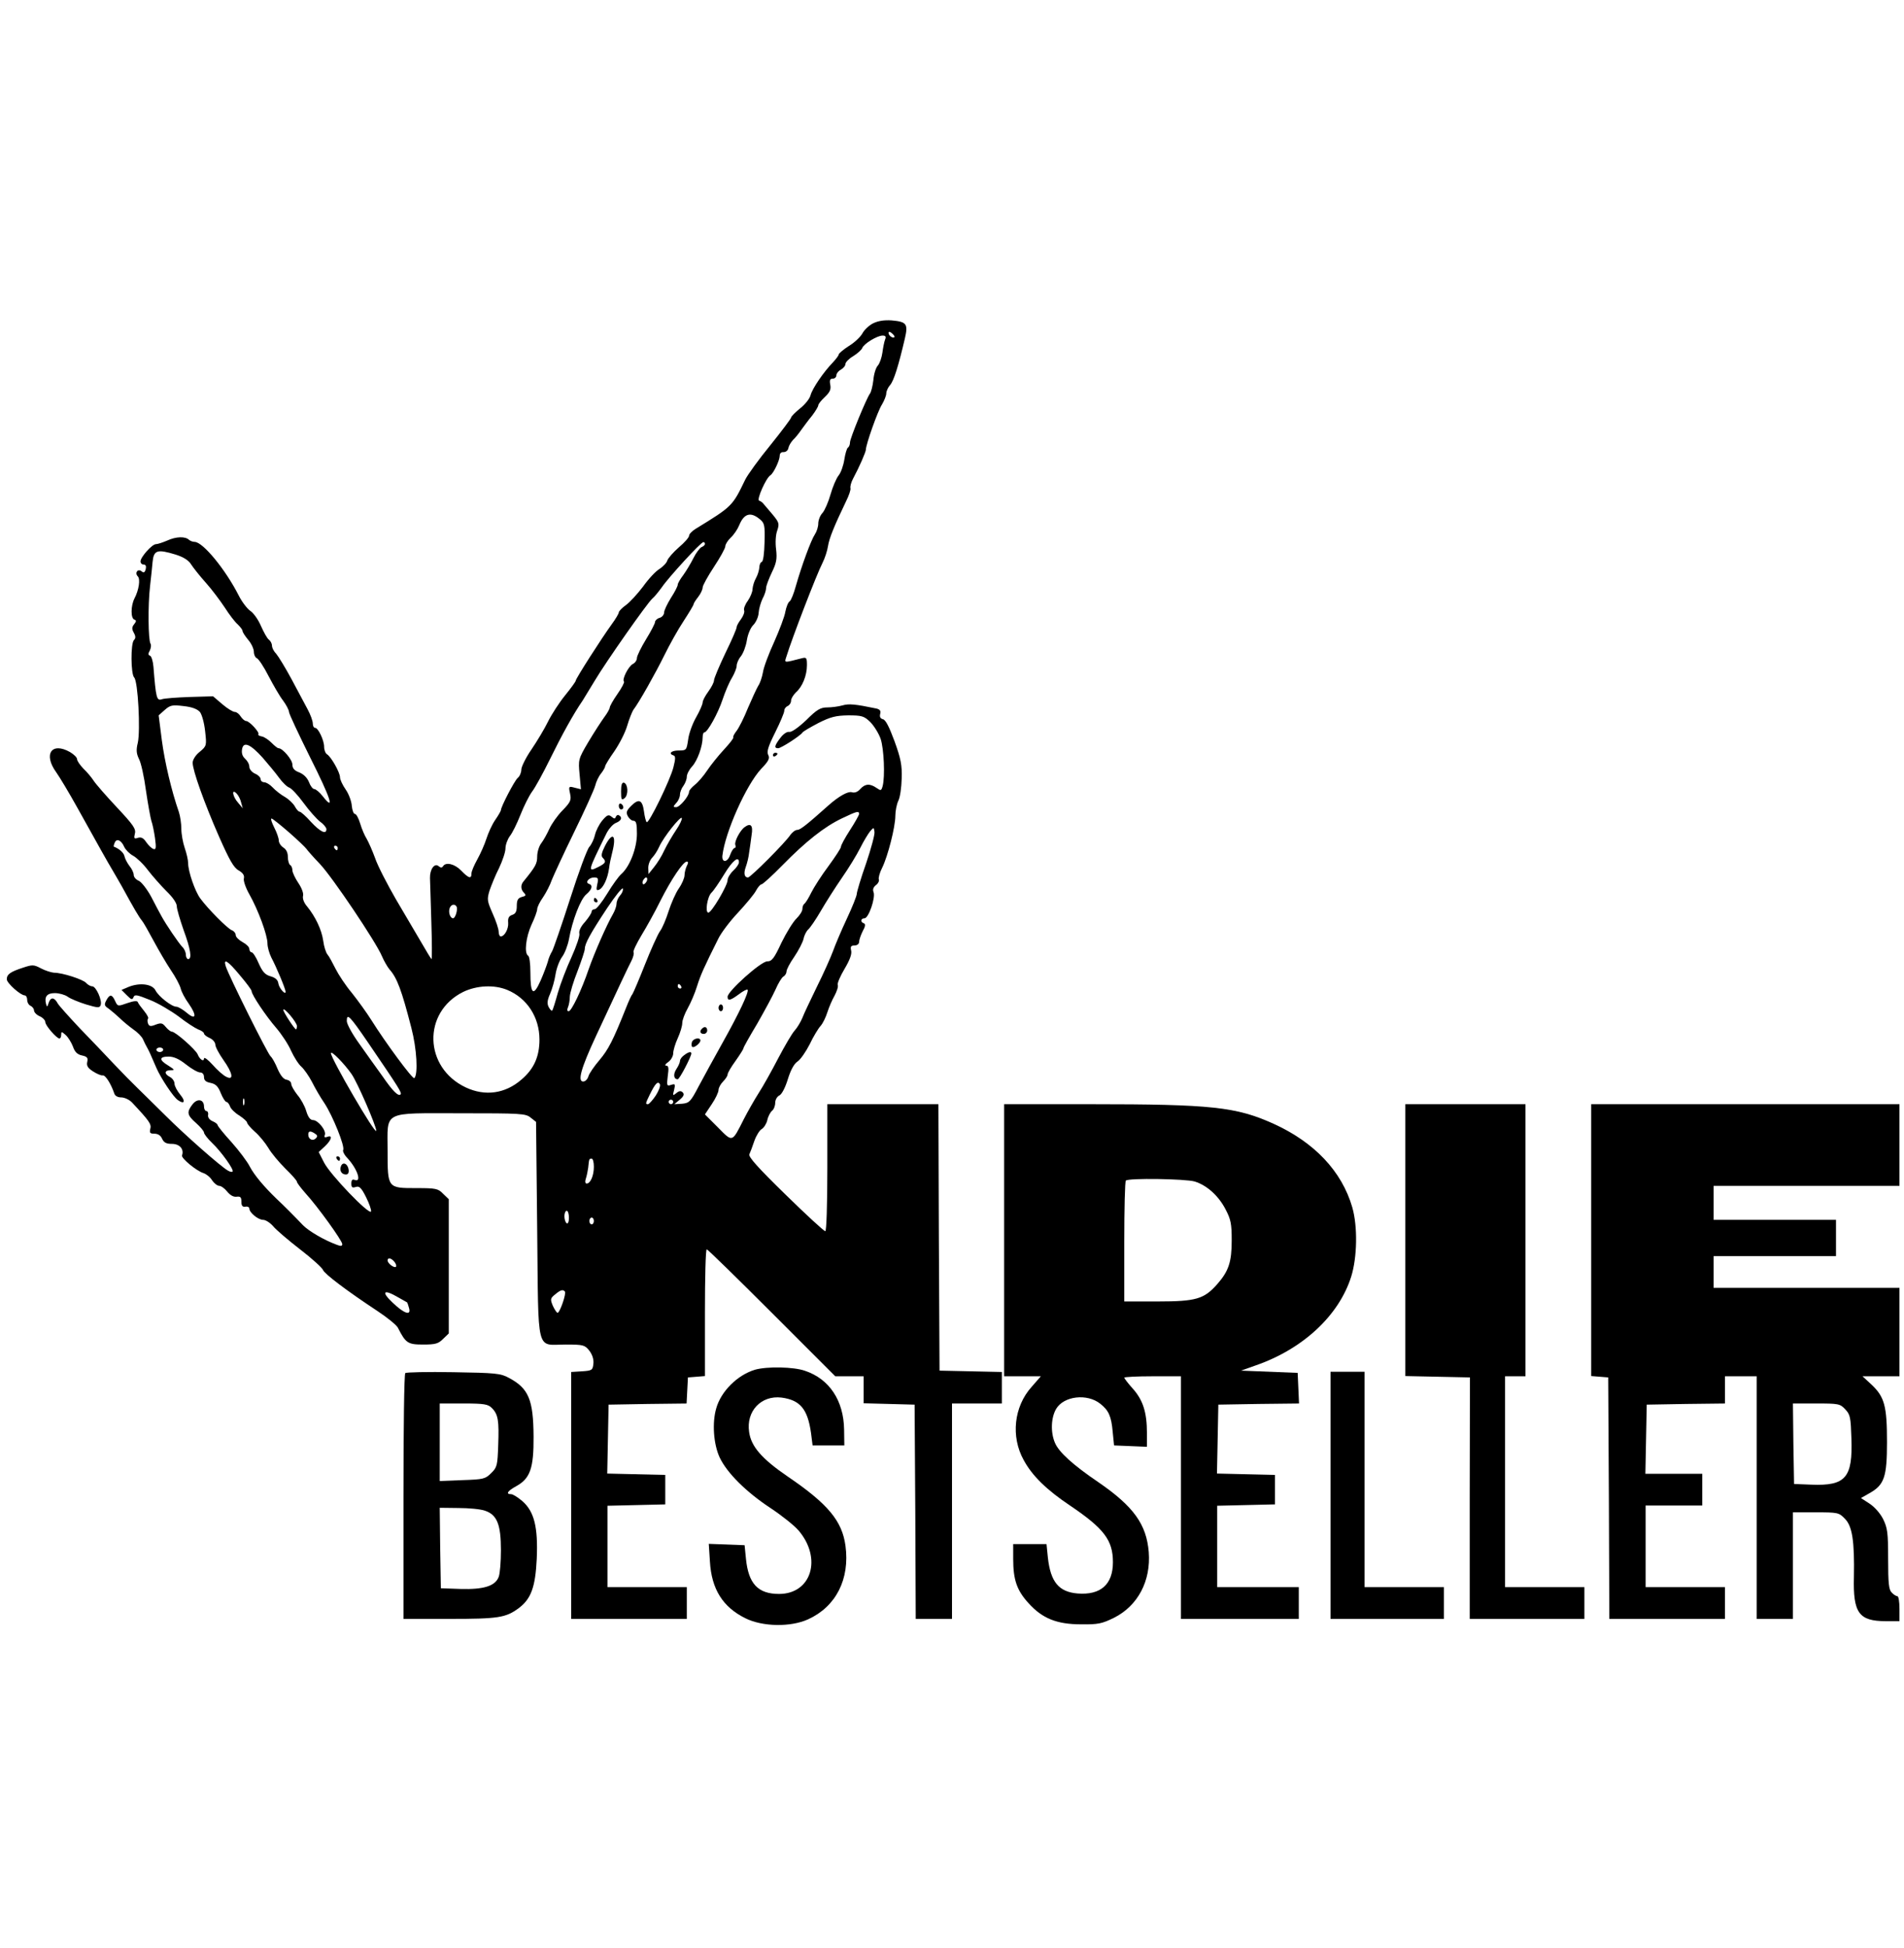 <?xml version="1.0" standalone="no"?>
<!DOCTYPE svg PUBLIC "-//W3C//DTD SVG 20010904//EN"
 "http://www.w3.org/TR/2001/REC-SVG-20010904/DTD/svg10.dtd">
<svg version="1.0" xmlns="http://www.w3.org/2000/svg"
 width="840pt" height="859pt" viewBox="0 0 840 859"
 preserveAspectRatio="xMidYMid meet">

<g transform="translate(0,859) scale(0.1,-0.1)"
fill="#000000" stroke="none">
<path d="M3852 7164 c-18 -9 -39 -29 -47 -44 -8 -15 -35 -41 -60 -56 -25 -16
-45 -33 -45 -38 0 -4 -12 -20 -26 -35 -40 -41 -90 -114 -98 -144 -3 -14 -24
-41 -46 -58 -22 -18 -40 -36 -40 -41 0 -4 -41 -59 -91 -121 -50 -61 -100 -130
-111 -152 -57 -118 -57 -118 -220 -218 -16 -10 -28 -23 -28 -30 0 -7 -20 -30
-45 -51 -24 -21 -47 -47 -51 -58 -3 -11 -19 -27 -34 -37 -16 -9 -49 -44 -73
-78 -25 -33 -59 -70 -76 -82 -17 -12 -31 -27 -31 -32 0 -5 -14 -29 -31 -52
-45 -62 -159 -240 -159 -249 0 -4 -21 -33 -47 -65 -26 -32 -59 -83 -75 -115
-15 -31 -48 -86 -73 -123 -25 -36 -45 -77 -45 -89 0 -13 -7 -30 -16 -37 -14
-12 -74 -127 -74 -142 0 -3 -11 -23 -25 -43 -14 -20 -31 -58 -39 -83 -8 -25
-26 -66 -40 -91 -14 -25 -26 -53 -26 -62 0 -26 -12 -22 -45 12 -29 30 -68 39
-80 20 -5 -8 -11 -8 -20 0 -18 15 -39 -14 -38 -53 1 -18 3 -105 6 -194 3 -90
3 -163 1 -163 -2 0 -22 33 -45 73 -23 39 -74 126 -113 192 -38 66 -80 147 -91
180 -12 33 -29 71 -37 85 -9 14 -22 44 -29 68 -7 23 -17 42 -23 42 -6 0 -12
16 -14 36 -1 19 -13 52 -27 72 -14 20 -25 44 -25 54 0 21 -39 90 -57 101 -7 4
-13 19 -13 33 0 29 -26 84 -40 84 -6 0 -10 9 -10 19 0 11 -10 39 -23 63 -13
24 -45 84 -71 133 -27 50 -57 99 -67 111 -11 11 -19 27 -19 36 0 9 -6 21 -14
27 -8 6 -23 34 -35 61 -12 28 -33 57 -47 66 -14 10 -37 40 -51 68 -58 114
-157 235 -194 236 -8 0 -19 4 -25 9 -16 16 -57 15 -96 -3 -21 -9 -43 -16 -50
-16 -17 0 -68 -57 -68 -76 0 -8 6 -14 14 -14 9 0 12 -7 9 -20 -4 -15 -9 -18
-18 -10 -17 14 -32 -7 -17 -22 12 -12 5 -60 -15 -98 -16 -32 -17 -87 0 -93 9
-3 9 -7 -1 -20 -10 -12 -11 -21 -2 -37 9 -16 9 -25 1 -33 -15 -15 -14 -150 1
-165 17 -17 28 -234 16 -288 -8 -32 -6 -48 5 -71 9 -16 23 -79 31 -140 9 -61
20 -121 24 -134 5 -13 12 -48 16 -76 6 -44 4 -52 -8 -47 -8 3 -22 17 -31 30
-12 18 -22 23 -36 19 -17 -6 -19 -3 -14 18 6 21 -7 39 -80 117 -47 50 -93 103
-102 117 -9 14 -29 38 -45 53 -15 16 -28 34 -28 42 0 7 -14 21 -31 31 -81 46
-119 -9 -61 -89 15 -21 57 -91 92 -154 98 -176 133 -239 157 -279 12 -20 30
-52 41 -71 53 -97 76 -136 88 -150 7 -8 30 -49 52 -90 22 -41 56 -99 76 -129
20 -29 39 -65 43 -80 3 -14 19 -45 36 -68 37 -53 32 -75 -10 -39 -17 14 -37
26 -45 26 -21 0 -79 46 -92 72 -14 28 -68 35 -117 16 l-33 -14 24 -24 c19 -19
24 -21 29 -8 5 13 15 11 72 -12 36 -14 93 -48 127 -73 33 -26 72 -51 86 -57
14 -5 26 -13 26 -18 0 -5 11 -14 25 -20 14 -6 25 -20 25 -29 0 -10 16 -40 35
-67 42 -59 48 -93 13 -75 -13 6 -40 30 -60 53 -20 22 -37 35 -38 28 0 -17 -19
-5 -28 18 -8 20 -98 100 -114 100 -5 0 -17 9 -27 21 -14 17 -20 19 -44 10 -22
-9 -29 -8 -34 5 -3 8 -3 18 0 21 4 3 -4 18 -17 34 -13 16 -26 33 -28 39 -2 7
-17 6 -46 -4 -42 -15 -43 -15 -54 9 -14 31 -24 31 -39 3 -10 -19 -9 -24 11
-37 12 -9 34 -28 49 -42 14 -14 41 -36 59 -49 18 -12 38 -32 43 -44 5 -11 13
-28 18 -36 8 -14 18 -36 41 -90 19 -44 75 -129 95 -142 28 -20 35 -6 11 23
-14 17 -26 39 -26 49 0 11 -9 24 -20 30 -27 14 -25 30 3 30 19 0 18 2 -10 20
-42 25 -42 40 1 40 23 0 47 -11 77 -35 24 -19 52 -35 62 -35 10 0 17 -8 17
-20 0 -15 8 -22 29 -26 23 -5 33 -15 45 -45 9 -22 20 -39 25 -39 5 0 12 -9 16
-20 3 -10 22 -29 41 -40 18 -12 34 -26 34 -31 0 -5 15 -23 34 -40 19 -16 46
-49 60 -72 13 -23 48 -64 75 -91 28 -27 51 -53 51 -58 0 -5 17 -27 38 -51 54
-59 162 -209 162 -224 0 -9 -6 -10 -24 -3 -57 21 -123 60 -149 86 -38 40 -87
89 -117 117 -55 53 -98 104 -118 142 -11 22 -48 71 -81 108 -34 37 -61 71 -61
75 0 4 -10 12 -22 17 -14 6 -22 17 -20 28 2 9 -2 17 -8 17 -5 0 -10 9 -10 20
0 32 -30 37 -51 9 -26 -34 -24 -47 16 -82 19 -17 35 -36 35 -42 0 -6 16 -27
36 -46 40 -38 98 -119 90 -126 -2 -3 -12 -1 -20 4 -31 17 -192 159 -276 243
-47 47 -104 102 -125 123 -22 21 -68 68 -103 105 -35 37 -102 108 -150 157
-47 50 -91 99 -97 109 -15 28 -31 30 -40 4 -6 -20 -8 -21 -12 -5 -8 32 5 47
39 47 19 0 44 -7 57 -16 12 -9 49 -24 81 -34 50 -15 60 -16 64 -3 8 20 -20 83
-37 83 -8 0 -20 7 -27 15 -13 15 -104 45 -142 45 -12 1 -38 9 -57 19 -32 17
-38 17 -80 3 -55 -18 -71 -29 -71 -51 0 -17 61 -71 79 -71 6 0 11 -9 11 -20 0
-11 7 -23 15 -26 8 -4 15 -13 15 -20 0 -8 11 -20 25 -26 14 -6 25 -18 25 -26
0 -15 50 -72 62 -72 5 0 8 7 8 17 0 14 2 14 20 -2 11 -10 25 -33 32 -51 8 -24
20 -35 40 -39 23 -5 27 -11 23 -28 -4 -17 2 -27 25 -42 17 -11 36 -19 43 -18
12 3 37 -38 51 -79 3 -11 15 -18 31 -18 14 0 36 -10 48 -23 76 -81 86 -95 80
-116 -4 -17 -1 -21 18 -21 16 0 28 -8 34 -22 8 -17 18 -23 44 -23 34 0 54 -24
44 -51 -4 -12 63 -68 95 -78 12 -4 30 -18 38 -32 9 -13 23 -24 31 -24 8 0 24
-11 35 -25 13 -16 28 -25 42 -23 17 2 21 -2 21 -22 0 -18 5 -24 18 -22 9 2 17
-2 17 -8 0 -18 39 -50 61 -50 11 0 31 -13 44 -28 13 -16 67 -62 120 -103 52
-40 97 -81 100 -90 6 -17 105 -92 240 -181 44 -29 84 -62 90 -73 35 -69 44
-75 112 -75 55 0 67 4 88 25 l25 24 0 296 0 296 -25 24 c-22 23 -32 25 -118
25 -127 0 -127 -1 -127 163 0 181 -28 167 324 167 264 0 285 -1 307 -19 l24
-19 5 -477 c6 -556 -7 -505 126 -505 78 0 84 -2 104 -27 13 -17 20 -38 18 -57
-3 -29 -6 -31 -50 -34 l-48 -3 0 -545 0 -544 255 0 255 0 0 70 0 70 -175 0
-175 0 0 180 0 179 128 3 127 3 0 65 0 65 -128 3 -128 3 3 152 3 152 172 3
172 2 3 58 3 57 38 3 37 3 0 280 c0 153 3 279 8 279 4 0 133 -126 287 -280
l280 -280 62 0 63 0 0 -60 0 -59 113 -3 112 -3 3 -472 2 -473 80 0 80 0 0 475
0 475 110 0 110 0 0 70 0 69 -137 3 -138 3 -3 588 -2 587 -245 0 -245 0 0
-280 c0 -169 -4 -280 -9 -280 -6 0 -85 73 -176 162 -120 117 -164 166 -159
177 4 9 14 35 22 59 8 23 23 47 32 52 10 6 21 23 25 39 3 16 13 35 21 42 8 6
14 22 14 35 0 13 8 28 19 33 11 6 26 36 37 72 12 39 27 67 42 77 13 8 37 43
54 76 16 34 38 70 48 81 10 11 23 38 30 60 7 22 21 55 32 74 10 19 17 40 14
47 -3 7 11 39 30 71 23 39 33 65 29 81 -4 17 -1 22 15 22 11 0 20 7 20 15 0 9
7 30 16 48 12 21 13 32 5 35 -16 5 -14 22 3 22 18 0 49 90 40 115 -5 12 -1 22
10 31 10 7 16 19 13 26 -2 7 4 30 15 51 25 51 58 180 58 229 0 21 6 51 13 66
8 15 14 59 15 99 2 58 -4 88 -32 165 -23 62 -39 94 -51 96 -11 3 -15 10 -12
23 4 14 -1 20 -16 24 -96 20 -122 22 -150 14 -18 -5 -48 -9 -67 -9 -30 0 -46
-9 -93 -56 -35 -33 -65 -54 -75 -52 -10 2 -26 -9 -39 -26 -26 -34 -29 -46 -10
-46 13 0 98 55 107 69 3 5 34 23 70 42 54 27 76 33 132 34 60 0 70 -3 97 -29
16 -16 37 -49 46 -74 15 -45 20 -167 9 -209 -6 -21 -8 -21 -27 -8 -29 20 -50
19 -72 -5 -11 -13 -25 -18 -37 -14 -17 5 -58 -18 -103 -58 -93 -83 -124 -108
-137 -108 -9 0 -22 -10 -31 -22 -21 -33 -176 -188 -187 -188 -16 0 -20 18 -10
46 6 16 13 44 15 64 3 19 8 54 11 78 7 42 -4 54 -31 34 -20 -14 -46 -64 -41
-78 3 -8 1 -14 -3 -14 -5 0 -14 -14 -20 -31 -11 -33 -37 -35 -34 -3 12 104
105 312 171 383 34 35 39 47 31 62 -7 14 0 37 31 99 22 44 40 87 40 95 0 9 7
18 15 21 8 4 15 14 15 24 0 9 10 25 21 36 29 25 49 75 49 120 0 33 -2 36 -22
31 -83 -21 -78 -22 -68 9 23 76 133 362 159 412 10 20 21 53 24 74 5 33 27 88
80 198 12 24 21 50 19 57 -2 7 3 26 11 41 28 52 57 119 57 129 0 22 52 170 71
199 10 17 19 39 19 49 0 10 8 27 17 37 16 18 37 85 65 205 15 65 8 74 -59 80
-32 2 -59 -2 -81 -13z m94 -61 c-7 -7 -26 7 -26 19 0 6 6 6 15 -2 9 -7 13 -15
11 -17z m-41 -10 c-4 -10 -9 -36 -12 -58 -3 -22 -12 -48 -20 -57 -9 -9 -18
-39 -20 -65 -3 -26 -10 -53 -15 -59 -15 -20 -88 -197 -88 -215 0 -10 -4 -20
-9 -23 -5 -3 -12 -27 -16 -53 -4 -26 -15 -58 -26 -71 -10 -13 -26 -51 -35 -83
-9 -32 -25 -69 -35 -81 -11 -11 -19 -33 -19 -47 0 -15 -7 -36 -15 -48 -17 -25
-59 -140 -84 -228 -9 -33 -21 -63 -27 -67 -7 -4 -15 -25 -19 -45 -3 -21 -26
-81 -49 -133 -24 -52 -47 -113 -50 -135 -4 -22 -13 -49 -21 -60 -7 -12 -27
-55 -45 -97 -17 -43 -40 -88 -50 -101 -11 -14 -17 -26 -15 -29 3 -3 -16 -27
-41 -54 -25 -27 -58 -68 -74 -92 -15 -23 -40 -52 -54 -63 -14 -11 -26 -25 -26
-31 0 -19 -41 -68 -57 -68 -14 0 -14 2 0 18 10 10 17 27 17 38 0 10 7 28 15
38 8 11 15 29 15 40 0 11 10 31 23 45 24 26 47 90 47 130 0 11 3 21 8 21 13 0
60 84 80 145 11 33 29 76 41 95 11 19 21 43 21 53 0 11 8 30 19 43 10 13 22
44 26 70 4 26 16 55 28 67 12 12 23 36 24 54 1 17 9 45 17 62 9 16 16 38 16
48 0 10 12 40 25 68 20 41 24 59 19 102 -4 29 -2 65 5 83 10 30 8 36 -19 69
-17 20 -35 41 -40 47 -5 7 -14 14 -21 16 -12 4 31 101 50 112 14 9 41 66 41
86 0 11 7 17 17 16 10 0 19 7 21 17 2 11 11 26 20 36 10 9 26 29 37 45 11 15
32 44 48 63 15 20 27 40 27 45 0 6 13 22 29 37 22 21 28 33 24 54 -4 20 -1 27
11 27 9 0 16 7 16 15 0 8 9 19 20 25 11 6 20 17 20 25 0 7 15 23 34 34 19 12
37 28 40 36 7 19 66 55 90 55 13 0 16 -5 11 -17z m-554 -792 c22 -18 24 -26
22 -102 -1 -50 -6 -85 -12 -87 -6 -2 -11 -13 -11 -25 -1 -12 -7 -33 -15 -47
-8 -14 -14 -35 -15 -48 0 -13 -10 -36 -21 -52 -12 -16 -19 -35 -16 -42 3 -8
-4 -25 -14 -39 -10 -13 -19 -29 -19 -35 0 -7 -22 -58 -50 -115 -27 -57 -50
-111 -50 -120 0 -8 -11 -30 -25 -49 -14 -19 -25 -40 -25 -48 0 -8 -13 -38 -29
-66 -16 -28 -32 -72 -35 -98 -7 -47 -8 -48 -42 -48 -33 0 -47 -14 -22 -22 9
-3 8 -16 -1 -52 -14 -56 -109 -251 -118 -242 -4 4 -9 25 -12 48 -7 51 -23 57
-56 24 -21 -21 -24 -29 -15 -46 6 -11 17 -20 25 -20 12 0 15 -14 15 -57 0 -63
-31 -144 -68 -177 -12 -10 -40 -49 -63 -87 -23 -38 -48 -69 -55 -69 -8 0 -14
-5 -14 -11 0 -6 -13 -26 -29 -45 -18 -19 -28 -40 -25 -51 3 -10 -13 -56 -34
-103 -22 -47 -49 -118 -61 -159 -11 -40 -22 -76 -25 -78 -2 -3 -9 4 -15 15 -8
15 -7 30 6 59 9 21 20 59 24 86 4 26 17 61 29 77 12 16 25 51 30 77 15 84 51
177 76 198 26 22 31 41 12 47 -18 6 0 28 23 28 18 0 20 -4 14 -30 -5 -24 -4
-29 8 -24 18 7 38 49 44 94 2 19 9 51 14 70 20 78 2 95 -32 29 -15 -30 -18
-44 -10 -52 17 -17 13 -24 -18 -40 -50 -25 -50 -24 37 152 10 18 27 37 40 42
23 9 29 24 13 33 -5 4 -11 0 -14 -6 -3 -10 -7 -10 -19 0 -13 11 -20 8 -41 -17
-14 -17 -28 -45 -32 -63 -4 -18 -15 -42 -25 -53 -10 -11 -48 -114 -85 -230
-37 -115 -73 -219 -79 -230 -7 -11 -16 -32 -19 -46 -4 -14 -18 -52 -32 -84
-32 -72 -45 -61 -45 37 0 37 -4 70 -10 73 -18 11 -10 82 15 137 14 29 25 60
25 68 0 9 11 32 26 53 14 21 31 54 38 75 8 20 52 116 99 212 47 96 89 189 93
205 4 17 15 41 26 54 10 13 18 27 18 32 0 4 18 34 40 65 22 32 48 82 57 113 9
31 22 62 27 70 25 32 98 162 137 241 23 47 61 115 85 151 24 37 44 70 44 74 0
4 9 18 20 32 11 14 20 33 20 42 0 9 23 50 50 91 27 41 50 82 50 91 0 8 11 26
24 38 14 13 30 37 37 54 21 52 50 61 90 28z m-241 -110 c0 -5 -7 -11 -15 -14
-8 -4 -24 -25 -36 -49 -12 -24 -32 -57 -45 -75 -13 -17 -24 -36 -24 -42 0 -6
-13 -32 -30 -58 -16 -26 -30 -55 -30 -64 0 -10 -9 -21 -20 -24 -11 -3 -20 -12
-20 -18 0 -7 -18 -41 -40 -77 -22 -36 -40 -73 -40 -82 0 -10 -8 -22 -19 -27
-19 -11 -48 -68 -38 -77 3 -3 -10 -28 -29 -55 -19 -27 -34 -54 -34 -60 0 -5
-11 -25 -24 -42 -13 -18 -45 -67 -70 -109 -45 -76 -45 -79 -39 -143 l6 -66
-28 7 c-26 7 -27 6 -20 -26 6 -28 3 -37 -33 -74 -22 -22 -48 -59 -58 -81 -10
-22 -26 -51 -36 -64 -10 -13 -18 -39 -18 -58 0 -32 -7 -45 -60 -110 -14 -16
-13 -36 2 -51 10 -10 8 -14 -10 -18 -17 -5 -22 -14 -22 -39 0 -25 -5 -35 -20
-40 -15 -5 -20 -14 -18 -35 2 -27 -16 -60 -33 -60 -5 0 -9 10 -9 21 0 12 -12
48 -27 81 -24 55 -25 61 -13 101 8 23 26 68 42 99 15 32 28 70 28 86 0 16 9
40 19 54 11 13 32 56 47 94 15 38 38 84 51 102 14 18 50 84 80 145 50 102 102
197 144 258 8 13 32 52 53 87 50 84 232 343 254 362 10 8 28 31 42 50 29 43
172 199 183 199 4 1 7 -3 7 -8z m-2335 -47 c35 -11 58 -26 68 -43 9 -14 38
-51 65 -81 27 -30 64 -80 84 -110 19 -30 45 -64 57 -74 11 -11 21 -23 21 -29
0 -5 11 -22 25 -39 14 -16 25 -40 25 -53 0 -12 6 -25 13 -28 8 -3 31 -38 52
-79 21 -40 49 -89 64 -108 14 -19 26 -42 26 -50 0 -8 43 -99 94 -202 90 -179
110 -240 55 -170 -14 18 -31 32 -38 32 -6 0 -17 14 -23 31 -8 19 -23 34 -42
42 -22 8 -31 18 -31 35 0 21 -43 72 -61 72 -5 0 -18 11 -31 24 -13 13 -32 26
-43 28 -11 2 -18 6 -15 10 6 8 -40 58 -54 58 -6 0 -17 9 -24 20 -7 11 -18 20
-26 20 -8 0 -33 15 -55 34 l-41 35 -103 -3 c-56 -2 -112 -6 -123 -10 -23 -8
-26 6 -37 143 -2 25 -9 47 -15 49 -9 3 -9 9 -1 23 5 11 7 24 3 30 -10 17 -12
167 -2 254 5 44 10 91 11 105 5 54 20 59 102 34z m107 -694 c9 -12 19 -48 23
-85 7 -63 7 -65 -24 -91 -18 -14 -31 -35 -31 -48 0 -34 51 -177 116 -325 46
-104 65 -138 87 -150 19 -11 26 -22 23 -35 -3 -10 8 -42 24 -70 39 -69 80
-180 80 -217 0 -16 8 -44 17 -62 22 -41 63 -139 63 -151 0 -17 -29 16 -32 37
-2 15 -13 25 -34 31 -25 7 -36 20 -53 58 -11 26 -25 48 -31 48 -5 0 -10 7 -10
15 0 8 -13 21 -30 30 -16 9 -30 22 -30 31 0 8 -8 18 -17 21 -20 8 -106 95
-139 140 -24 32 -54 120 -54 156 0 14 -7 44 -15 67 -8 23 -15 62 -15 85 0 23
-5 56 -11 74 -32 92 -62 218 -75 316 l-14 110 27 24 c24 21 33 23 82 17 38 -4
61 -13 73 -26z m277 -202 c24 -28 57 -67 72 -88 15 -21 36 -41 46 -44 10 -4
38 -34 62 -67 24 -33 57 -70 72 -82 16 -11 29 -27 29 -34 0 -25 -27 -12 -68
32 -22 25 -45 45 -50 45 -5 0 -14 10 -21 23 -7 13 -27 32 -44 42 -18 10 -42
29 -54 42 -12 13 -29 23 -38 23 -8 0 -15 6 -15 13 0 8 -11 19 -25 25 -14 6
-25 20 -25 30 0 11 -8 26 -19 36 -12 11 -16 25 -13 42 6 35 36 23 91 -38z
m-95 -198 l7 -25 -20 24 c-25 27 -31 66 -7 41 8 -8 17 -26 20 -40z m2726 -50
c0 -5 -18 -37 -40 -71 -22 -34 -40 -67 -40 -74 0 -6 -25 -44 -55 -85 -30 -40
-64 -93 -76 -117 -11 -23 -25 -45 -30 -49 -5 -3 -9 -13 -9 -23 0 -10 -12 -28
-26 -42 -14 -13 -44 -61 -66 -106 -33 -71 -43 -83 -63 -83 -28 0 -175 -132
-175 -156 0 -20 12 -17 50 11 18 14 36 23 38 20 8 -8 -38 -105 -108 -230 -37
-66 -85 -154 -107 -195 -36 -69 -42 -75 -74 -78 l-34 -2 24 20 c18 15 21 24
13 32 -8 8 -16 7 -28 -3 -16 -13 -17 -12 -10 14 6 26 5 28 -14 22 -18 -6 -19
-3 -14 39 5 35 4 46 -7 46 -8 0 -4 7 9 16 12 8 22 26 22 38 0 13 9 43 20 67
11 24 20 54 20 67 0 13 11 42 24 65 13 23 32 67 41 97 16 51 31 84 94 210 12
25 51 77 87 115 36 39 72 82 80 98 8 15 19 27 24 27 5 0 47 38 92 84 103 105
185 170 263 207 65 31 75 34 75 19z m-808 -72 c-16 -24 -39 -63 -51 -88 -11
-25 -32 -58 -46 -75 l-24 -30 -1 28 c0 15 8 35 18 45 9 9 23 31 30 47 19 43
96 139 100 127 2 -6 -10 -31 -26 -54z m-1707 -9 c39 -34 73 -67 77 -73 4 -6
30 -36 59 -66 56 -59 248 -345 274 -407 9 -21 24 -47 33 -58 34 -38 54 -92 97
-259 24 -92 30 -204 13 -221 -7 -7 -129 159 -189 255 -20 32 -59 86 -86 120
-28 33 -60 82 -73 108 -13 26 -28 54 -35 62 -7 8 -16 36 -19 61 -7 49 -35 107
-71 151 -14 16 -21 35 -18 47 3 11 -6 35 -21 57 -14 21 -26 46 -26 56 0 9 -4
20 -10 23 -5 3 -10 19 -10 36 0 18 -7 33 -20 41 -11 7 -20 21 -20 31 0 10 -9
36 -20 57 -11 22 -17 40 -12 40 4 0 39 -28 77 -61z m2546 -137 c-23 -65 -41
-126 -41 -134 0 -9 -20 -59 -44 -110 -24 -51 -51 -115 -61 -143 -10 -27 -41
-97 -70 -155 -28 -58 -58 -120 -65 -139 -8 -19 -23 -44 -34 -56 -12 -13 -44
-68 -73 -123 -28 -54 -67 -124 -86 -153 -19 -30 -48 -81 -65 -114 -53 -105
-49 -104 -114 -38 l-58 58 30 45 c17 25 30 53 30 63 0 9 9 26 20 37 11 11 20
25 20 31 0 7 16 34 35 60 19 27 35 52 35 56 0 4 27 52 60 107 32 56 69 124 81
151 12 28 28 54 35 58 8 4 14 15 14 23 0 8 15 37 34 64 19 28 37 63 41 79 3
16 13 35 21 42 8 7 33 43 55 81 22 38 64 104 93 146 30 43 66 102 81 132 15
30 35 63 44 74 16 18 16 18 19 -3 2 -11 -15 -74 -37 -139z m-3273 73 c6 -13
24 -31 39 -39 15 -8 45 -36 65 -63 20 -26 57 -68 82 -93 28 -27 46 -53 46 -67
0 -12 14 -59 30 -105 31 -84 38 -128 20 -128 -5 0 -10 9 -10 19 0 11 -7 27
-16 35 -17 18 -72 99 -92 136 -8 14 -28 52 -45 85 -18 33 -42 64 -54 70 -13 5
-23 17 -23 26 0 9 -8 27 -19 40 -10 13 -20 33 -22 43 -3 15 -23 33 -47 42 -1
1 0 8 4 17 8 21 29 12 42 -18z m942 -5 c0 -5 -2 -10 -4 -10 -3 0 -8 5 -11 10
-3 6 -1 10 4 10 6 0 11 -4 11 -10z m1770 -63 c0 -8 -11 -24 -25 -37 -14 -13
-25 -32 -25 -42 0 -23 -71 -144 -85 -143 -15 0 -5 68 13 87 10 9 35 46 57 82
37 61 65 83 65 53z m-230 -16 c-5 -11 -10 -29 -10 -41 0 -12 -11 -38 -25 -58
-14 -20 -34 -66 -45 -100 -11 -35 -28 -76 -39 -90 -10 -15 -40 -81 -66 -147
-26 -66 -51 -124 -55 -130 -5 -5 -17 -32 -28 -60 -57 -143 -78 -184 -117 -230
-23 -27 -46 -60 -49 -72 -4 -13 -14 -23 -23 -23 -26 0 -10 58 57 202 105 226
141 302 156 331 8 16 12 33 9 37 -3 5 13 38 35 75 22 36 60 104 84 153 48 95
100 172 116 172 7 0 7 -6 0 -19z m-176 -66 c-4 -8 -10 -15 -15 -15 -4 0 -6 7
-3 15 4 8 10 15 15 15 4 0 6 -7 3 -15z m-118 -64 c-9 -10 -16 -26 -16 -37 0
-10 -7 -30 -15 -44 -29 -50 -82 -171 -108 -245 -32 -94 -76 -185 -88 -185 -7
0 -8 6 -3 18 4 9 8 31 8 47 1 17 16 67 34 112 17 45 32 89 32 98 0 23 24 67
98 179 36 54 68 94 70 87 2 -7 -3 -20 -12 -30z m-722 -49 c7 -12 -5 -52 -15
-52 -13 0 -22 27 -15 45 6 16 22 20 30 7z m-956 -303 c29 -34 52 -65 52 -70 0
-16 63 -110 109 -163 23 -27 53 -72 65 -100 13 -28 33 -60 46 -71 12 -11 33
-41 46 -66 13 -26 37 -68 55 -94 36 -54 92 -192 83 -207 -3 -5 5 -22 19 -36
44 -48 64 -108 32 -96 -10 4 -15 0 -15 -16 0 -17 4 -20 20 -15 15 5 24 -3 45
-45 14 -28 24 -57 22 -63 -7 -18 -179 161 -207 215 l-24 47 27 25 c30 28 36
52 11 42 -11 -4 -15 -2 -11 8 8 19 -30 66 -52 66 -12 0 -22 13 -30 40 -6 21
-24 54 -39 71 -14 18 -27 40 -27 48 0 9 -9 17 -21 19 -13 2 -26 18 -39 47 -10
25 -24 50 -31 56 -13 10 -185 356 -198 397 -12 38 9 25 62 -39z m1947 -49 c3
-5 1 -10 -4 -10 -6 0 -11 5 -11 10 0 6 2 10 4 10 3 0 8 -4 11 -10z m-767 -16
c87 -36 142 -120 142 -219 0 -76 -25 -130 -79 -176 -72 -63 -161 -75 -246 -35
-185 87 -192 331 -12 421 60 29 137 33 195 9z m-928 -159 c0 -8 -2 -15 -4 -15
-6 0 -56 76 -56 86 1 15 60 -55 60 -71z m313 -72 c139 -204 151 -223 144 -230
-10 -9 -34 14 -80 81 -24 33 -69 96 -100 140 -32 44 -57 89 -57 103 0 36 13
23 93 -94z m-903 -33 c0 -5 -7 -10 -15 -10 -8 0 -15 5 -15 10 0 6 7 10 15 10
8 0 15 -4 15 -10z m831 -107 c26 -37 109 -229 109 -250 -1 -24 -200 318 -200
342 0 14 59 -46 91 -92z m1342 -95 c-14 -21 -30 -38 -34 -38 -12 0 -12 2 7 41
25 51 36 62 45 48 4 -7 -4 -29 -18 -51z m-1816 -40 c-3 -7 -5 -2 -5 12 0 14 2
19 5 13 2 -7 2 -19 0 -25z m1893 12 c0 -5 -4 -10 -10 -10 -5 0 -10 5 -10 10 0
6 5 10 10 10 6 0 10 -4 10 -10z m-1580 -140 c11 -7 12 -12 3 -21 -13 -13 -33
-4 -33 17 0 16 9 18 30 4z m1230 -146 c0 -39 -15 -74 -32 -74 -6 0 -8 9 -3 23
4 12 8 33 10 47 4 39 4 40 15 40 6 0 10 -16 10 -36z m-110 -225 c0 -17 -4 -28
-10 -24 -5 3 -10 17 -10 31 0 13 5 24 10 24 6 0 10 -14 10 -31z m110 -14 c0
-8 -4 -15 -10 -15 -5 0 -10 7 -10 15 0 8 5 15 10 15 6 0 10 -7 10 -15z m-880
-180 c7 -9 10 -18 7 -22 -8 -7 -37 15 -37 28 0 14 16 11 30 -6z m752 -131 c8
-7 -22 -94 -32 -94 -4 0 -13 14 -21 31 -12 29 -11 33 10 50 24 20 34 23 43 13z
m-735 -26 c21 -12 39 -22 39 -22 1 -1 5 -11 8 -23 12 -38 -20 -28 -72 22 -52
49 -40 61 25 23z"/>
<path d="M2740 5100 c0 -37 2 -41 16 -30 17 15 15 61 -3 68 -9 2 -13 -9 -13
-38z"/>
<path d="M2730 5036 c0 -9 5 -16 10 -16 6 0 10 4 10 9 0 6 -4 13 -10 16 -5 3
-10 -1 -10 -9z"/>
<path d="M2620 4620 c0 -5 5 -10 11 -10 5 0 7 5 4 10 -3 6 -8 10 -11 10 -2 0
-4 -4 -4 -10z"/>
<path d="M3170 4145 c0 -8 5 -15 10 -15 6 0 10 7 10 15 0 8 -4 15 -10 15 -5 0
-10 -7 -10 -15z"/>
<path d="M3097 4053 c-12 -11 -8 -23 8 -23 8 0 15 7 15 15 0 16 -12 20 -23 8z"/>
<path d="M3053 3995 c-3 -9 -3 -19 1 -22 7 -7 36 16 36 28 0 15 -30 10 -37 -6z"/>
<path d="M3018 3936 c-10 -7 -18 -18 -18 -25 0 -6 -7 -23 -16 -36 -15 -23 -12
-45 6 -45 8 0 60 100 60 114 0 10 -14 6 -32 -8z"/>
<path d="M1485 3480 c3 -5 8 -10 11 -10 2 0 4 5 4 10 0 6 -5 10 -11 10 -5 0
-7 -4 -4 -10z"/>
<path d="M1504 3446 c-7 -19 3 -36 22 -36 10 0 14 8 12 22 -4 26 -26 36 -34
14z"/>
<path d="M3410 5259 c0 -5 5 -7 10 -4 6 3 10 8 10 11 0 2 -4 4 -10 4 -5 0 -10
-5 -10 -11z"/>
<path d="M4430 3120 l0 -600 81 0 81 0 -41 -47 c-78 -87 -92 -219 -35 -322 37
-69 101 -132 206 -202 149 -101 188 -152 188 -249 0 -98 -54 -146 -156 -138
-83 7 -119 51 -131 158 l-6 60 -73 0 -74 0 0 -66 c0 -91 16 -138 67 -194 61
-68 125 -94 233 -94 75 -1 92 3 145 29 105 53 163 162 153 290 -10 122 -67
201 -221 307 -115 78 -176 134 -193 175 -20 47 -17 112 6 150 34 56 136 68
194 22 37 -29 49 -55 55 -124 l6 -60 73 -3 72 -3 0 61 c0 90 -17 144 -61 194
-22 24 -39 47 -39 50 0 3 56 6 125 6 l125 0 0 -535 0 -535 260 0 260 0 0 70 0
70 -180 0 -180 0 0 180 0 179 128 3 127 3 0 65 0 65 -128 3 -128 3 3 152 3
152 178 3 178 2 -3 68 -3 67 -125 5 -125 5 65 23 c208 72 367 220 421 391 27
86 29 222 5 306 -46 159 -167 287 -348 369 -164 74 -272 86 -805 86 l-383 0 0
-600z m841 259 c54 -17 105 -63 136 -123 23 -44 27 -63 27 -136 0 -96 -13
-136 -65 -195 -57 -64 -92 -75 -261 -75 l-148 0 0 263 c0 145 3 267 7 270 11
12 263 8 304 -4z"/>
<path d="M6200 3120 l0 -599 143 -3 142 -3 -1 -532 0 -533 253 0 253 0 0 70 0
70 -175 0 -175 0 0 465 0 465 45 0 45 0 0 600 0 600 -265 0 -265 0 0 -600z"/>
<path d="M7020 3121 l0 -600 38 -3 37 -3 3 -532 2 -533 255 0 255 0 0 70 0 70
-175 0 -175 0 0 180 0 180 125 0 125 0 0 70 0 70 -125 0 -126 0 3 153 3 152
173 3 172 2 0 60 0 60 70 0 70 0 0 -535 0 -535 80 0 80 0 0 235 0 235 101 0
c97 0 102 -1 128 -28 33 -33 43 -99 40 -258 -4 -158 22 -194 141 -194 l60 0 0
55 c0 30 -4 55 -9 55 -5 0 -17 7 -25 16 -13 12 -16 41 -16 148 0 117 -3 137
-22 176 -13 26 -39 55 -61 69 l-37 24 37 21 c66 37 78 71 78 226 0 159 -11
199 -68 253 l-40 37 81 0 82 0 0 195 0 195 -410 0 -410 0 0 70 0 70 270 0 270
0 0 80 0 80 -270 0 -270 0 0 75 0 75 410 0 410 0 0 180 0 180 -680 0 -680 0 0
-599z m1121 -747 c22 -23 24 -36 27 -128 6 -173 -25 -210 -176 -204 l-77 3 -3
178 -2 177 103 0 c98 0 105 -1 128 -26z"/>
<path d="M3331 2549 c-77 -23 -150 -95 -171 -170 -19 -64 -12 -159 15 -217 32
-68 117 -153 227 -225 48 -32 102 -75 121 -97 105 -123 57 -280 -86 -280 -93
0 -135 45 -146 155 l-6 60 -79 3 -79 3 5 -78 c7 -122 57 -201 156 -250 76 -38
200 -40 277 -5 123 56 185 177 165 325 -15 109 -77 184 -255 305 -114 78 -161
132 -170 196 -14 92 53 163 143 152 82 -11 115 -50 130 -156 l7 -55 70 0 70 0
-1 70 c-2 128 -65 223 -172 259 -50 18 -168 20 -221 5z"/>
<path d="M1788 2534 c-5 -4 -8 -250 -8 -546 l0 -538 204 0 c214 0 247 5 304
47 55 41 74 93 80 218 6 140 -11 208 -63 254 -20 17 -42 31 -50 31 -25 0 -16
14 22 35 62 34 78 79 77 220 -1 162 -22 212 -109 258 -36 20 -59 22 -245 25
-113 2 -208 0 -212 -4z m382 -154 c28 -28 32 -56 28 -164 -3 -89 -5 -98 -31
-123 -26 -26 -34 -28 -127 -31 l-100 -4 0 171 0 171 105 0 c91 0 108 -3 125
-20z m-30 -453 c53 -18 70 -61 70 -174 0 -50 -4 -103 -10 -118 -15 -40 -66
-56 -168 -53 l-87 3 -3 178 -2 177 82 -1 c46 0 99 -5 118 -12z"/>
<path d="M5870 1995 l0 -545 250 0 250 0 0 70 0 70 -175 0 -175 0 0 475 0 475
-75 0 -75 0 0 -545z"/>
</g>
</svg>
